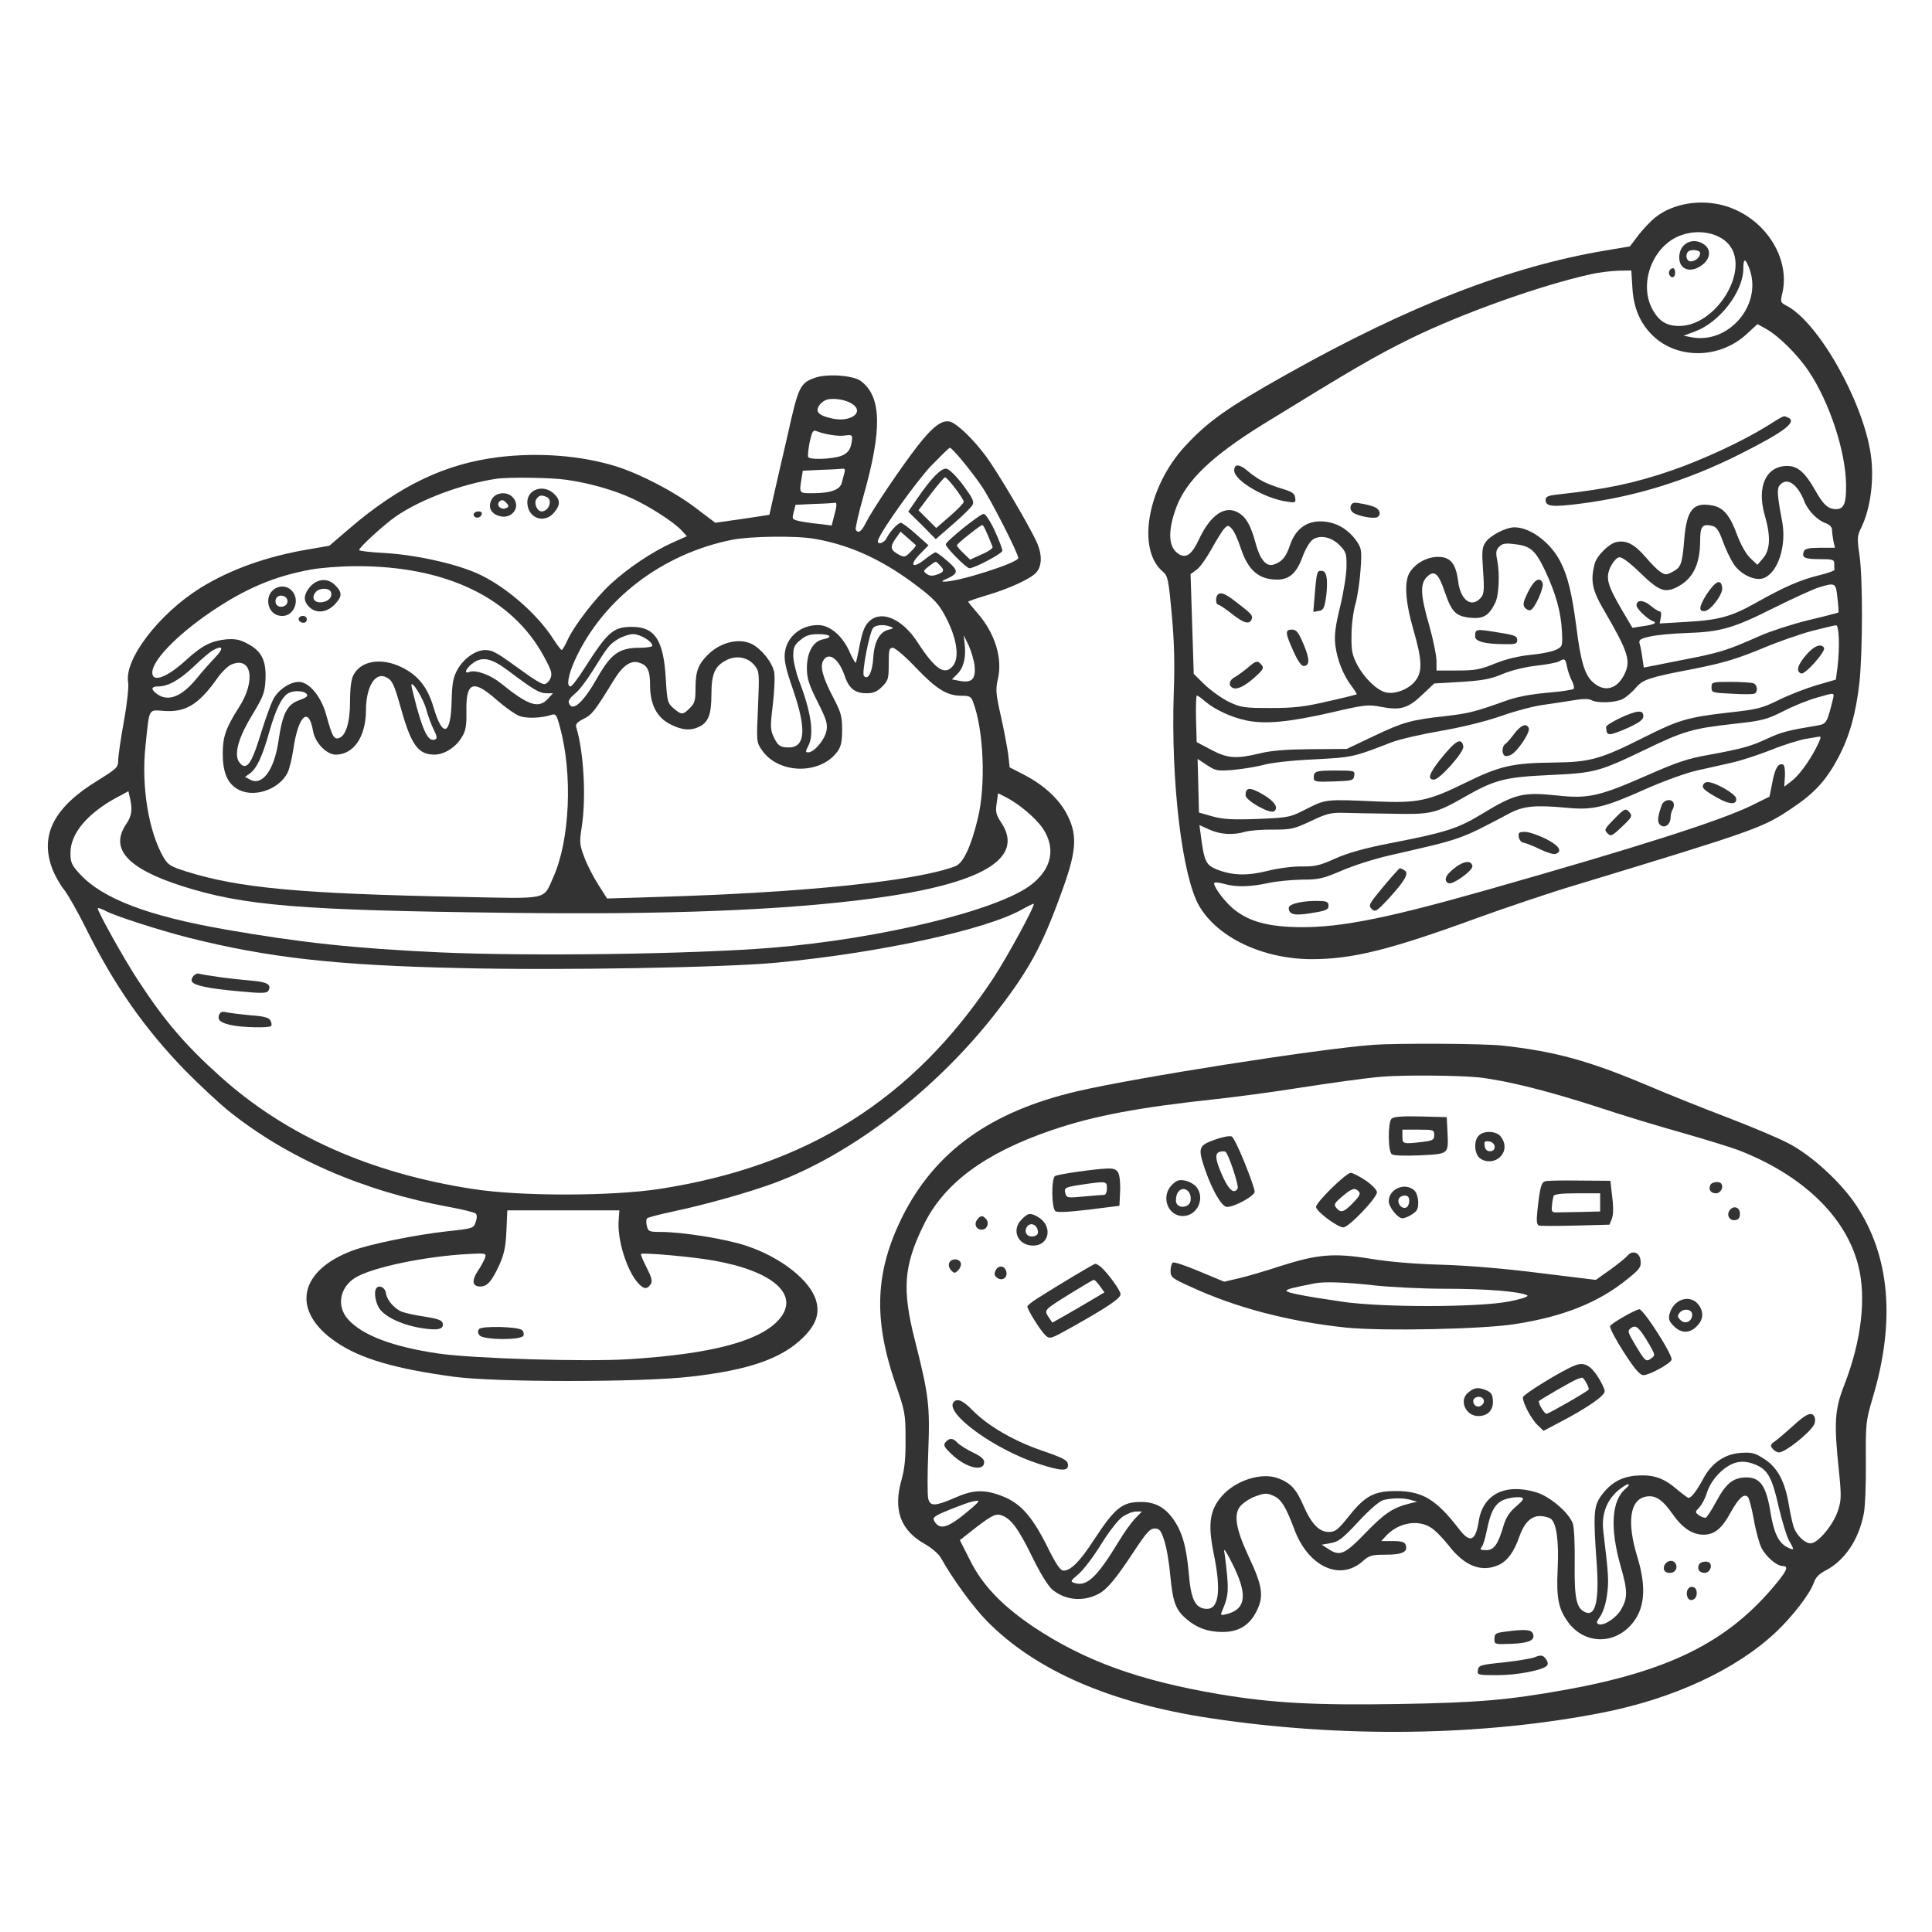 <?xml version="1.0" ?><!DOCTYPE svg  PUBLIC '-//W3C//DTD SVG 20010904//EN'  'http://www.w3.org/TR/2001/REC-SVG-20010904/DTD/svg10.dtd'><svg height="850pt" preserveAspectRatio="xMidYMid meet" version="1.0" viewBox="0 0 850 850" width="850pt" xmlns="http://www.w3.org/2000/svg">
<rect x="0" y="0" width="850" height="850" fill="#333333" stroke="none"/>
<g fill="#ffffff" stroke="none" transform="translate(0,850) scale(0.1,-0.1)">
<path d="M0 4250 l0 -4250 4250 0 4250 0 0 4250 0 4250 -4250 0 -4250 0 0 -4250z m7590 3344 c172 -51 287 -225 252 -382 -10 -41 -9 -43 18 -57 139 -72 334 -415 370 -650 17 -112 0 -243 -42 -328 -17 -34 -18 -45 -7 -120 15 -104 14 -420 0 -557 -15 -137 -43 -236 -91 -329 -55 -104 -106 -160 -208 -228 -128 -86 -157 -96 -957 -339 -104 -31 -300 -97 -435 -146 -378 -138 -542 -178 -720 -178 -214 1 -412 94 -494 234 -75 129 -125 545 -112 936 5 133 2 232 -9 350 -14 152 -17 166 -39 185 -116 97 -68 371 96 550 102 111 187 171 447 317 539 303 983 475 1405 546 l107 18 37 49 c20 26 54 62 74 78 77 62 201 83 308 51z m-3803 -770 c92 -69 95 -212 12 -506 -22 -77 -37 -144 -34 -149 12 -18 25 -8 46 34 31 60 151 238 226 335 67 86 110 118 145 106 31 -10 102 -78 157 -153 49 -66 188 -301 222 -376 25 -55 24 -106 -3 -135 -27 -28 -118 -70 -220 -100 -43 -13 -78 -25 -78 -27 0 -3 18 -25 40 -50 78 -89 112 -200 90 -292 -10 -44 -9 -63 14 -164 14 -63 28 -138 32 -168 l6 -55 64 -33 c89 -46 157 -110 191 -179 45 -91 39 -161 -30 -347 -81 -224 -140 -332 -274 -506 -262 -343 -640 -636 -987 -764 -114 -42 -302 -95 -449 -126 -56 -12 -106 -25 -110 -29 -4 -4 -5 -19 -1 -34 6 -24 10 -26 60 -26 98 0 288 -31 378 -61 153 -51 283 -154 307 -243 16 -58 -2 -105 -58 -161 -95 -93 -239 -143 -497 -172 -217 -25 -856 -25 -1040 0 -259 35 -412 80 -518 153 -198 135 -166 313 73 402 78 29 280 70 418 85 112 12 115 13 124 41 6 17 6 31 0 37 -5 5 -58 18 -118 29 -380 70 -714 216 -975 427 -41 34 -125 112 -186 174 -179 185 -310 372 -434 621 -37 75 -82 154 -99 175 -17 21 -40 62 -51 91 -56 149 8 272 203 390 80 50 87 56 87 86 0 18 11 95 25 172 14 76 22 153 19 171 -19 101 135 302 317 416 131 81 291 139 476 170 l92 16 90 77 c219 188 420 284 656 313 175 21 358 7 510 -39 110 -34 262 -113 356 -185 l86 -65 119 17 119 18 18 80 c10 44 38 167 63 274 46 208 54 225 117 248 51 20 170 12 204 -13z m2821 -2924 c230 -25 380 -66 632 -172 91 -39 251 -103 356 -143 105 -40 229 -92 274 -116 100 -52 229 -170 296 -271 149 -224 174 -511 73 -848 -30 -102 -31 -111 -30 -280 1 -96 -3 -199 -9 -229 -22 -115 -84 -207 -169 -251 -26 -13 -43 -30 -50 -51 -17 -50 -93 -149 -168 -220 -176 -165 -449 -292 -763 -354 -531 -104 -1146 -112 -1727 -24 -437 66 -766 209 -980 426 -62 63 -153 188 -204 280 -9 16 -41 44 -72 61 -105 60 -138 149 -101 280 14 49 19 98 18 182 0 110 -2 121 -47 250 -95 280 -86 486 32 725 144 289 389 465 771 554 256 60 1058 186 1300 204 109 8 480 6 568 -3z" id="1"/>
<path d="M7396 7465 c-122 -43 -187 -207 -128 -322 29 -56 64 -78 123 -77 156 2 304 235 221 351 -40 56 -134 78 -216 48z m102 -41 c28 -20 28 -55 0 -82 -53 -48 -112 -33 -110 29 2 59 61 88 110 53z m-128 -124 c0 -21 -15 -27 -25 -10 -7 12 2 30 16 30 5 0 9 -9 9 -20z" id="2"/>
<path d="M7427 7393 c-14 -14 -7 -43 11 -43 21 0 42 18 42 37 0 13 -41 18 -53 6z" id="3"/>
<path d="M7670 7319 c0 -102 -104 -237 -212 -277 l-51 -19 36 -7 c161 -30 308 139 256 295 -19 54 -29 57 -29 8z" id="4"/>
<path d="M7001 7294 c-223 -49 -570 -173 -796 -284 -158 -78 -254 -134 -650 -378 -223 -138 -335 -246 -379 -362 -41 -110 -36 -183 14 -210 31 -16 55 3 85 67 51 109 115 152 174 117 34 -20 54 -55 76 -137 19 -69 46 -101 78 -91 36 11 55 33 72 84 26 79 83 116 162 104 53 -8 99 -38 131 -84 22 -32 24 -42 18 -125 -3 -49 -13 -117 -22 -150 -10 -33 -18 -96 -18 -140 -1 -68 3 -88 26 -131 30 -57 85 -110 124 -120 39 -10 99 12 128 47 35 41 34 91 -5 226 -37 128 -42 216 -16 256 26 40 76 67 124 67 54 0 78 -29 88 -106 10 -84 58 -120 99 -75 15 17 17 32 11 119 -6 84 -5 103 10 125 20 31 90 67 128 67 70 0 159 -67 202 -151 32 -61 51 -140 70 -285 20 -160 38 -216 76 -248 49 -42 102 -28 134 34 32 62 20 99 -88 285 -52 88 -60 129 -42 202 8 36 63 91 96 98 44 10 81 -10 129 -66 23 -27 52 -57 65 -65 21 -14 27 -14 53 0 38 20 43 33 52 143 11 131 39 165 124 149 48 -9 77 -43 108 -128 17 -45 40 -86 59 -104 l31 -29 24 28 c33 38 35 98 8 191 -36 125 6 216 99 216 46 0 78 -28 122 -105 36 -65 58 -85 93 -85 35 0 45 26 44 108 -2 147 -73 362 -164 498 -51 76 -134 158 -193 190 l-33 18 -51 -47 c-118 -106 -301 -108 -409 -4 -55 53 -85 121 -90 210 l-5 77 -56 -1 c-31 -1 -85 -7 -120 -15z m863 -630 c47 -18 -10 -62 -213 -164 -228 -114 -453 -184 -691 -215 -130 -17 -160 -14 -160 15 0 15 10 20 58 25 209 23 334 49 499 106 133 46 308 127 413 192 87 54 75 48 94 41z m-2311 -280 c17 -10 57 -25 87 -34 44 -13 56 -21 58 -39 4 -22 1 -24 -35 -18 -98 13 -233 93 -233 137 0 30 23 29 58 -1 18 -16 47 -36 65 -45z m493 -114 c25 -10 32 -34 14 -45 -15 -9 -84 4 -106 19 -11 8 -15 19 -11 31 6 14 14 16 43 10 20 -3 47 -10 60 -15z" id="5"/>
<path d="M7830 6365 c-13 -15 -11 -44 10 -155 22 -111 -18 -231 -82 -254 -38 -13 -101 17 -131 63 -13 20 -35 65 -47 99 -17 47 -28 64 -46 68 -44 11 -54 -1 -54 -63 0 -108 -33 -173 -106 -208 -51 -24 -77 -14 -160 67 -47 45 -79 69 -91 66 -10 -1 -26 -20 -37 -41 -23 -49 -15 -80 50 -191 l46 -78 46 7 c50 7 65 15 44 22 -24 9 -72 55 -72 69 0 26 29 26 61 0 17 -14 35 -26 41 -26 6 0 8 -12 5 -26 l-5 -27 118 7 c143 8 198 23 311 87 117 66 190 98 272 118 37 9 68 20 68 24 -1 4 -1 16 -1 27 0 18 -7 20 -64 20 -67 0 -80 7 -70 34 5 12 21 16 71 16 l66 0 -7 31 c-3 17 -6 39 -6 49 0 11 -11 22 -27 28 -36 12 -78 54 -94 95 -31 79 -78 110 -109 72z m-253 -451 c4 -27 -49 -98 -75 -102 -30 -5 -28 18 5 71 41 62 65 73 70 31z" id="6"/>
<path d="M5388 6176 c-9 -8 -34 -49 -57 -90 -22 -40 -52 -83 -67 -93 l-26 -19 7 -220 7 -219 50 -49 c28 -26 75 -60 107 -75 51 -24 67 -26 181 -26 101 0 149 5 250 29 69 15 127 30 129 31 1 2 -9 19 -23 37 -37 49 -63 115 -71 179 -5 43 -1 80 21 170 15 62 28 142 28 176 1 55 -2 65 -28 92 -36 38 -87 49 -119 28 -14 -9 -33 -41 -46 -76 -26 -72 -58 -101 -112 -101 -81 0 -128 41 -160 138 -12 37 -29 75 -39 85 -15 17 -19 17 -32 3z m450 -231 c1 -22 -1 -60 -6 -85 -6 -37 -12 -46 -31 -48 l-23 -4 7 84 c8 94 10 100 33 96 12 -2 18 -15 20 -43z m-412 -84 c80 -61 87 -68 81 -85 -10 -25 -34 -19 -88 24 -28 22 -55 40 -60 40 -10 0 -12 33 -2 43 12 13 30 7 69 -22z m309 -195 c28 -66 28 -96 0 -96 -10 0 -27 25 -45 66 -36 80 -37 94 -6 94 20 0 28 -11 51 -64z m-184 -92 c11 -13 6 -21 -32 -55 -45 -40 -80 -56 -98 -44 -18 11 -12 34 12 46 12 7 37 25 55 40 38 33 45 35 63 13z" id="7"/>
<path d="M6596 6095 c-14 -14 -16 -26 -9 -59 12 -63 8 -158 -10 -191 -28 -55 -51 -68 -108 -63 -64 7 -82 25 -112 112 -28 84 -47 100 -79 68 -31 -31 -29 -80 11 -217 17 -61 31 -130 31 -153 l0 -42 91 0 c78 0 101 4 167 31 50 20 105 33 157 38 44 4 94 14 110 22 29 14 30 16 27 79 -4 87 -27 168 -73 267 -44 93 -65 111 -136 119 -39 5 -53 3 -67 -11z m191 -161 c7 -18 -34 -111 -53 -118 -7 -3 -18 2 -25 10 -10 13 -8 25 14 70 27 54 52 69 64 38z m-187 -218 c64 -10 75 -15 75 -31 0 -18 -7 -20 -55 -19 -85 0 -130 12 -130 33 0 35 1 35 110 17z" id="8"/>
<path d="M8000 5915 c-25 -8 -112 -48 -195 -89 -179 -90 -234 -106 -384 -111 -63 -2 -137 -9 -164 -16 -43 -10 -48 -14 -43 -33 4 -11 9 -39 12 -62 l6 -41 167 33 c167 32 199 42 345 107 43 19 137 50 210 68 72 17 132 33 134 34 2 2 0 30 -4 64 -7 68 -9 69 -84 46z" id="9"/>
<path d="M7971 5724 c-52 -14 -147 -47 -211 -74 -121 -50 -178 -67 -320 -95 -184 -35 -213 -45 -243 -81 -16 -19 -42 -41 -57 -49 -33 -17 -112 -20 -139 -5 -12 6 -38 6 -72 0 -30 -5 -89 -14 -132 -20 -43 -5 -131 -28 -195 -51 -73 -25 -173 -49 -265 -65 -82 -14 -178 -36 -215 -50 -170 -66 -172 -66 -342 -75 -94 -4 -189 -15 -220 -24 -30 -8 -90 -18 -132 -22 -73 -6 -80 -4 -118 21 l-41 27 3 -118 3 -118 60 -17 c48 -13 88 -15 200 -11 138 6 141 7 215 45 84 42 82 42 305 32 182 -8 229 2 390 81 152 75 209 88 385 90 168 2 208 13 411 115 143 72 187 85 364 105 127 14 147 19 220 55 44 22 119 51 166 65 l86 25 7 52 c11 92 7 188 -6 187 -7 0 -55 -12 -107 -25z m54 -74 c9 -15 -84 -120 -101 -113 -23 9 -16 37 22 81 34 40 66 53 79 32z m-311 -156 c19 -7 21 -40 4 -46 -7 -3 -52 -3 -100 0 -85 4 -88 5 -88 28 0 23 2 24 84 24 46 0 91 -3 100 -6z m-484 -145 c0 -15 -16 -27 -65 -50 -35 -16 -71 -29 -80 -29 -14 0 -17 4 -19 31 -1 13 110 67 142 68 16 1 22 -5 22 -20z m-504 -53 c7 -18 -49 -101 -77 -116 -10 -6 -24 -8 -29 -5 -14 9 -12 43 3 52 6 4 25 25 40 46 29 38 54 47 63 23z m-288 -80 c5 -23 -104 -146 -129 -146 -30 0 -22 26 27 88 68 85 94 100 102 58z m-480 -128 c-3 -22 -8 -23 -90 -26 -80 -3 -88 -1 -88 16 0 29 8 32 97 32 82 0 84 -1 81 -22z m-402 -83 c51 -30 70 -58 50 -74 -17 -14 -125 46 -126 70 0 36 19 37 76 4z" id="10"/>
<path d="M6859 5590 c-9 -5 -55 -14 -102 -19 -51 -6 -110 -21 -148 -37 -52 -22 -87 -28 -181 -34 l-118 -7 -53 -50 c-63 -60 -96 -69 -180 -53 -58 11 -72 10 -217 -24 -188 -43 -293 -53 -375 -36 -67 14 -137 46 -183 84 -16 15 -33 26 -36 26 -4 0 -5 -46 -4 -102 l3 -103 64 -34 c73 -38 109 -41 216 -15 49 12 116 17 225 18 l155 1 120 57 c128 61 163 71 319 88 100 12 124 18 256 65 51 19 110 30 185 37 60 5 114 13 118 17 4 4 1 21 -8 37 -8 16 -18 44 -21 62 -7 34 -10 37 -35 22z" id="11"/>
<path d="M7991 5430 c-36 -10 -101 -36 -145 -59 -74 -37 -92 -42 -221 -56 -178 -20 -218 -31 -393 -116 -198 -95 -218 -100 -417 -109 -193 -9 -238 -20 -371 -96 -130 -74 -148 -78 -324 -74 -85 1 -182 3 -215 4 -50 1 -73 -5 -139 -37 -73 -34 -85 -37 -165 -37 -47 1 -102 -4 -121 -9 -53 -16 -110 -13 -159 9 l-44 20 7 -52 c14 -107 22 -124 69 -143 68 -27 133 -29 222 -7 46 12 110 20 150 20 60 -1 82 4 150 35 56 25 128 45 240 67 243 47 298 64 405 129 146 89 180 97 333 81 134 -15 185 -3 394 89 129 57 179 74 271 90 147 27 184 37 261 73 58 27 89 35 216 56 41 7 43 11 69 115 7 31 10 31 -73 7z" id="12"/>
<path d="M7943 5249 c-28 -5 -96 -26 -150 -48 -54 -21 -129 -46 -168 -55 -38 -9 -110 -25 -160 -36 -51 -12 -147 -47 -224 -81 -181 -81 -232 -94 -346 -83 -143 13 -193 8 -255 -25 -223 -118 -206 -111 -529 -185 -62 -14 -156 -44 -207 -66 -84 -36 -103 -40 -176 -40 -46 -1 -112 -7 -148 -15 -78 -17 -142 -19 -193 -4 -22 6 -41 8 -44 5 -9 -9 38 -75 79 -111 63 -53 136 -77 255 -83 191 -9 393 29 852 159 670 190 1041 308 1179 376 l77 38 13 65 c12 62 26 84 47 76 6 -2 9 -24 8 -50 l-3 -47 29 22 c34 25 78 85 110 146 23 46 25 54 14 52 -5 -1 -31 -5 -60 -10z m-358 -217 c27 -15 51 -34 53 -43 6 -31 -29 -30 -84 2 -58 33 -69 43 -59 59 10 16 37 11 90 -18z m-222 -65 c3 -8 1 -20 -4 -28 -5 -8 -9 -24 -9 -35 0 -31 -26 -50 -45 -34 -15 12 -13 35 6 88 9 24 44 30 52 9z m-192 -43 c11 -14 7 -22 -35 -61 -44 -42 -49 -44 -64 -29 -15 15 -13 19 28 61 49 50 52 51 71 29z m-371 -114 c59 -30 76 -55 44 -67 -8 -3 -39 6 -67 20 -29 14 -61 27 -72 29 -12 2 -21 12 -23 26 -3 19 1 22 28 22 17 0 57 -14 90 -30z m-322 -120 c3 -19 -85 -83 -104 -76 -21 8 -17 30 9 53 48 44 89 53 95 23z m-298 -20 c20 -12 1 -45 -71 -124 -53 -57 -59 -60 -74 -45 -16 15 -12 22 51 98 37 44 70 81 73 81 3 0 13 -4 21 -10z m-335 -155 c0 -17 -11 -22 -74 -32 -77 -13 -101 -7 -101 23 0 18 67 33 140 30 28 -1 35 -5 35 -21z" id="13"/>
<path d="M3643 6743 c-13 -2 -30 -14 -38 -26 -20 -28 -4 -45 55 -58 83 -19 146 28 88 65 -27 17 -74 25 -105 19z" id="14"/>
<path d="M3562 6554 c-6 -31 -9 -61 -6 -65 8 -13 104 -9 144 5 33 12 46 33 49 78 1 13 -5 16 -31 12 -30 -5 -91 5 -128 20 -13 5 -18 -5 -28 -50z" id="15"/>
<path d="M4095 6449 c-66 -71 -213 -276 -231 -323 -10 -25 24 -19 37 7 16 31 50 67 63 67 6 -1 36 -23 66 -50 l55 -49 -38 -39 c-49 -50 -32 -66 22 -23 21 17 43 31 47 31 5 0 29 -18 53 -39 49 -42 48 -54 -3 -77 -23 -10 -26 -13 -11 -13 61 -1 325 83 325 104 0 20 -118 252 -161 316 -48 70 -130 169 -140 169 -4 0 -41 -37 -84 -81z m142 -83 c40 -54 50 -73 42 -87 -5 -10 -43 -48 -85 -84 l-77 -67 -60 61 -61 60 37 54 c65 95 108 138 131 135 12 -2 42 -31 73 -72z m139 -200 c19 -41 34 -81 34 -89 0 -12 -122 -77 -145 -77 -13 0 -105 92 -104 105 0 13 150 134 167 134 7 1 29 -32 48 -73z" id="16"/>
<path d="M4096 6328 l-55 -73 39 -39 39 -39 60 52 c34 29 61 58 61 63 0 14 -72 108 -82 108 -4 0 -32 -33 -62 -72z" id="17"/>
<path d="M4263 6148 c-29 -22 -53 -44 -53 -47 0 -4 13 -20 29 -35 l29 -28 51 23 c29 12 50 27 48 33 -31 77 -40 96 -46 96 -3 0 -30 -19 -58 -42z" id="18"/>
<path d="M3614 6433 l-82 -4 -6 -37 c-10 -62 -10 -62 47 -62 82 0 124 15 131 48 4 15 9 35 12 45 3 10 0 16 -8 15 -7 -1 -50 -4 -94 -5z" id="19"/>
<path d="M2180 6393 c-150 -23 -329 -90 -437 -164 -51 -35 -163 -137 -163 -149 0 -4 51 -10 113 -13 132 -8 295 -43 398 -86 123 -52 271 -178 345 -295 16 -25 32 -45 35 -46 3 0 15 19 25 42 28 63 122 185 191 249 76 70 181 140 268 180 l67 30 -23 25 c-35 38 -146 109 -222 143 -79 36 -186 66 -284 80 -68 10 -258 13 -313 4z m257 -65 c29 -27 29 -50 0 -84 -44 -51 -117 -22 -117 46 0 58 71 81 117 38z m-183 -14 c43 -42 -3 -104 -61 -83 -37 12 -48 44 -27 76 17 27 65 31 88 7z m-134 -73 c0 -14 -18 -23 -30 -16 -6 4 -8 11 -5 16 8 12 35 12 35 0z" id="20"/>
<path d="M2361 6306 c-14 -17 1 -56 22 -56 33 0 50 53 21 64 -23 9 -30 8 -43 -8z" id="21"/>
<path d="M2194 6289 c-9 -16 12 -33 31 -25 14 5 15 9 5 21 -15 18 -26 19 -36 4z" id="22"/>
<path d="M3583 6283 l-83 -4 -8 -32 c-8 -30 -7 -32 22 -39 17 -4 57 -10 88 -13 l57 -7 10 39 c13 45 14 64 4 61 -5 -1 -45 -4 -90 -5z" id="23"/>
<path d="M3940 6130 c-25 -36 -23 -50 14 -70 25 -13 29 -12 53 13 15 14 25 28 22 29 -2 2 -18 16 -35 31 l-32 28 -22 -31z" id="24"/>
<path d="M3220 6125 c-308 -62 -569 -262 -691 -530 -29 -65 -38 -115 -19 -115 6 0 33 35 60 78 105 164 128 184 211 184 100 0 138 -58 148 -225 6 -103 8 -110 34 -133 35 -30 42 -30 72 1 22 21 25 33 25 90 0 72 13 105 57 147 56 54 137 72 192 44 43 -23 89 -81 97 -123 4 -20 1 -85 -6 -144 -12 -100 -11 -110 6 -146 16 -31 25 -39 52 -41 85 -8 94 70 31 254 -32 92 -40 128 -36 162 8 70 70 122 146 122 53 0 110 -49 141 -123 13 -28 24 -47 26 -42 2 6 10 44 18 85 12 58 22 80 43 99 54 47 144 7 210 -95 78 -120 120 -148 156 -103 28 35 18 114 -27 204 -28 56 -48 81 -98 121 -162 130 -315 204 -482 233 -80 15 -286 12 -366 -4z" id="25"/>
<path d="M4087 6009 c-26 -20 -26 -22 -10 -34 12 -9 25 -10 45 -3 32 11 35 20 12 42 -19 19 -13 20 -47 -5z" id="26"/>
<path d="M1367 5994 c-160 -29 -289 -84 -442 -188 -149 -102 -255 -212 -255 -265 0 -46 65 -22 151 57 68 62 108 82 173 89 40 3 60 0 95 -19 62 -32 83 -75 79 -158 -3 -58 -10 -75 -55 -150 -60 -97 -82 -168 -65 -206 7 -13 18 -24 27 -24 22 0 40 35 75 150 18 58 41 121 51 141 21 43 74 79 114 79 44 0 97 -63 119 -141 27 -97 34 -111 54 -107 32 6 52 66 52 161 0 59 5 98 15 117 33 64 124 78 213 34 73 -36 114 -89 140 -178 40 -135 76 -121 79 32 2 76 7 102 25 135 28 50 80 87 123 87 33 0 50 -10 171 -98 39 -29 78 -52 88 -52 9 0 21 11 27 24 10 21 6 35 -27 96 -140 260 -433 401 -829 399 -66 0 -155 -7 -198 -15z m108 -69 c32 -32 31 -50 -4 -86 -35 -35 -81 -39 -111 -9 -24 24 -25 48 -4 78 32 46 84 53 119 17z m-190 -25 c36 -40 9 -110 -43 -110 -36 0 -62 27 -62 66 0 57 68 85 105 44z m65 -125 c0 -8 -6 -15 -14 -15 -17 0 -28 14 -19 24 12 12 33 6 33 -9z" id="27"/>
<path d="M1392 5898 c-23 -23 -14 -48 17 -48 32 0 56 22 47 45 -6 18 -47 20 -64 3z" id="28"/>
<path d="M1214 5865 c-4 -9 -2 -21 4 -27 16 -16 47 -5 47 17 0 26 -42 34 -51 10z" id="29"/>
<path d="M3841 5737 c-16 -20 -51 -200 -40 -211 18 -20 37 16 41 79 4 72 28 116 69 125 21 5 22 7 6 13 -29 11 -64 8 -76 -6z" id="30"/>
<path d="M2720 5689 c-39 -24 -45 -32 -113 -141 -26 -42 -61 -88 -79 -101 -20 -17 -29 -30 -25 -41 16 -40 64 4 126 114 59 103 95 130 184 130 31 0 57 4 57 9 0 19 -53 51 -84 51 -17 0 -47 -10 -66 -21z" id="31"/>
<path d="M3521 5684 c-26 -21 -31 -33 -31 -69 0 -23 12 -74 26 -111 53 -138 67 -235 40 -286 -13 -25 -13 -28 0 -28 26 0 72 55 80 94 6 32 0 51 -40 130 -38 76 -46 102 -46 147 0 68 27 117 70 126 47 9 35 23 -19 23 -39 0 -56 -6 -80 -26z" id="32"/>
<path d="M4244 5668 c7 -58 -4 -105 -31 -132 l-25 -25 36 -7 c52 -9 69 8 64 66 -3 25 -15 65 -26 90 l-22 45 4 -37z" id="33"/>
<path d="M935 5638 c-11 -6 -48 -37 -82 -70 -64 -60 -113 -88 -158 -88 -31 0 -32 -14 -3 -34 49 -35 109 -10 174 70 22 27 58 68 80 91 41 42 35 57 -11 31z" id="34"/>
<path d="M3910 5579 c0 -65 -2 -73 -29 -100 -22 -22 -39 -29 -68 -29 -52 0 -78 21 -97 77 -26 77 -72 108 -95 65 -14 -26 0 -75 45 -161 34 -65 39 -82 39 -142 0 -53 -5 -74 -21 -96 -76 -103 -260 -99 -332 7 -24 34 -24 38 -17 190 6 149 6 156 -15 182 -29 37 -82 47 -127 22 -48 -25 -63 -60 -63 -148 0 -87 -13 -122 -51 -142 -39 -20 -78 -17 -129 9 -60 30 -90 87 -90 173 0 65 -11 87 -49 99 -35 11 -71 -13 -109 -75 -86 -140 -98 -155 -135 -173 -28 -14 -36 -24 -32 -36 33 -106 45 -311 24 -442 -10 -64 -9 -76 12 -131 12 -33 40 -87 61 -120 l39 -61 227 7 c643 19 1134 70 1305 135 35 13 69 86 99 210 36 147 26 390 -21 513 -8 23 -16 27 -48 27 -65 -1 -112 28 -202 122 -46 49 -93 89 -103 89 -16 0 -18 -9 -18 -71z" id="35"/>
<path d="M2076 5579 c-29 -23 -35 -45 -10 -35 27 10 91 -13 136 -49 122 -99 167 -114 208 -70 l23 25 -29 0 c-31 0 -59 17 -169 100 -75 56 -115 64 -159 29z" id="36"/>
<path d="M1017 5576 c-14 -6 -40 -31 -58 -56 -83 -118 -140 -154 -235 -148 -73 5 -66 18 -84 -155 -19 -177 14 -377 80 -490 19 -32 32 -40 99 -61 232 -73 499 -98 1213 -112 387 -8 357 -15 402 86 74 164 86 457 29 663 -14 52 -18 58 -37 52 -41 -14 -105 -17 -138 -6 -19 6 -64 38 -102 71 -105 93 -137 81 -134 -53 1 -58 -3 -83 -19 -108 -26 -46 -78 -79 -122 -79 -71 0 -102 43 -146 200 -31 109 -38 126 -65 140 -49 26 -90 -41 -90 -147 -1 -115 -54 -193 -133 -193 -41 0 -92 54 -100 105 -19 111 -66 65 -87 -85 -6 -39 -17 -84 -25 -100 -40 -77 -154 -113 -223 -70 -43 27 -62 74 -62 155 0 74 14 113 70 201 77 118 58 229 -33 190z" id="37"/>
<path d="M1810 5485 c0 -6 11 -48 23 -95 33 -119 54 -155 82 -143 9 3 8 14 -6 41 -10 20 -26 62 -34 92 -13 48 -65 131 -65 105z" id="38"/>
<path d="M1268 5450 c-29 -17 -55 -72 -83 -169 -30 -108 -56 -163 -86 -184 l-21 -15 22 -12 c54 -29 106 41 125 169 18 123 38 162 93 181 33 12 39 19 30 28 -14 14 -56 15 -80 2z" id="39"/>
<path d="M511 4990 c-128 -70 -201 -158 -201 -242 0 -43 5 -54 42 -94 100 -108 298 -184 643 -244 327 -57 567 -83 940 -100 392 -18 1111 -8 1458 20 481 39 1004 166 1147 280 88 70 105 158 49 244 -32 47 -105 109 -166 140 l-32 16 -6 -44 c-6 -37 -3 -50 20 -85 106 -159 -87 -272 -575 -335 -386 -51 -902 -71 -1595 -62 -917 11 -1164 31 -1435 118 -240 77 -318 164 -245 272 25 36 29 65 16 118 l-6 27 -54 -29z" id="40"/>
<path d="M4495 4498 c-159 -89 -624 -190 -1075 -233 -228 -22 -958 -35 -1400 -24 -544 12 -843 46 -1192 134 -125 32 -313 92 -361 116 -20 11 -37 16 -37 13 0 -16 118 -227 178 -318 117 -179 210 -287 361 -422 290 -261 662 -426 1111 -495 210 -33 610 -32 820 0 651 100 1118 395 1470 927 61 93 186 322 178 328 -1 1 -25 -10 -53 -26z m-3528 -297 c43 -6 108 -13 145 -16 66 -6 84 -18 68 -45 -6 -10 -31 -11 -132 -1 -131 12 -193 25 -203 42 -9 14 15 41 31 35 6 -2 47 -9 91 -15z m136 -168 c59 -4 80 -10 87 -23 5 -10 6 -20 3 -24 -9 -9 -120 -7 -171 3 -51 10 -67 23 -58 46 5 13 13 16 34 11 15 -3 62 -9 105 -13z" id="41"/>
<path d="M2228 3085 c-3 -71 -10 -102 -31 -150 -34 -73 -53 -95 -84 -95 -35 0 -39 25 -11 68 14 20 28 47 32 58 6 20 4 21 -71 17 -193 -10 -427 -59 -501 -105 -67 -42 -82 -124 -32 -181 62 -71 198 -123 400 -152 148 -22 649 -37 835 -25 370 23 585 81 666 179 87 106 -31 209 -291 255 -94 17 -311 36 -320 29 -2 -2 9 -29 25 -60 21 -41 26 -59 19 -71 -16 -25 -30 -25 -54 0 -51 53 -96 195 -88 282 l3 41 -246 0 -247 0 -4 -90z m-530 -275 c4 -30 38 -69 72 -82 14 -5 59 -15 100 -21 58 -9 76 -16 78 -30 5 -26 -24 -32 -100 -19 -87 15 -163 53 -183 92 -16 31 -20 72 -8 84 14 14 38 0 41 -24z m599 -162 c6 -5 9 -16 6 -24 -8 -21 -176 -20 -193 1 -9 11 -9 19 -2 28 12 14 170 11 189 -5z" id="42"/>
<path d="M6080 3763 c-80 -7 -216 -26 -390 -53 -102 -16 -252 -36 -335 -45 -346 -37 -543 -74 -730 -138 -294 -101 -473 -234 -562 -418 -87 -178 -95 -281 -38 -505 61 -241 67 -287 59 -491 -4 -100 -4 -193 0 -207 8 -34 31 -33 116 4 81 36 129 38 206 9 82 -31 132 -86 199 -218 40 -82 60 -111 74 -111 32 0 72 40 133 134 94 143 125 168 208 168 60 0 103 -22 140 -73 41 -57 59 -120 70 -239 9 -114 27 -153 73 -158 59 -7 72 74 36 247 -25 126 -17 187 36 248 60 70 176 107 249 79 55 -21 79 -47 111 -121 35 -80 69 -115 111 -115 29 0 40 9 89 70 71 89 110 110 207 110 116 0 177 -37 277 -167 49 -64 73 -54 87 36 19 117 116 166 251 126 62 -18 147 -91 163 -139 6 -19 9 -93 8 -177 -2 -153 8 -198 49 -213 43 -17 59 55 48 213 -16 218 -13 253 17 297 42 59 90 87 158 92 74 5 119 -10 176 -59 25 -21 49 -39 53 -39 12 0 36 31 65 85 37 69 94 108 165 113 49 3 62 0 103 -27 58 -37 91 -98 108 -201 7 -41 17 -86 22 -100 14 -37 49 -70 74 -70 32 0 99 80 120 143 15 46 16 63 4 181 -22 209 -18 266 25 375 75 193 97 385 60 526 -56 215 -246 396 -527 505 -29 11 -138 45 -243 75 -104 29 -269 79 -365 111 -227 74 -411 120 -535 134 -88 9 -328 11 -425 3z m288 -238 c5 -105 9 -101 -120 -108 -71 -3 -118 -1 -125 5 -17 14 -17 140 -1 156 9 9 47 12 128 10 l115 -3 3 -60z m236 -27 c22 -31 20 -64 -4 -88 -24 -24 -67 -26 -92 -3 -22 20 -24 76 -2 97 24 24 80 20 98 -6z m-1128 -114 c24 -59 44 -116 44 -127 0 -18 -87 -67 -122 -67 -22 0 -63 70 -95 161 -34 99 -31 109 42 135 33 12 66 18 74 14 8 -4 33 -56 57 -116z m-556 -44 c6 -11 10 -48 8 -83 l-3 -62 -135 -17 c-94 -11 -139 -13 -147 -6 -17 14 -18 144 -1 154 13 8 174 31 230 33 28 1 40 -4 48 -19z m1086 -32 c27 -18 50 -41 52 -52 5 -21 -123 -156 -148 -156 -25 0 -120 71 -120 90 0 20 132 150 153 150 8 0 37 -15 63 -32z m-743 -29 c41 -50 5 -129 -59 -129 -67 0 -98 87 -48 137 20 20 31 24 57 19 18 -3 40 -16 50 -27z m1830 -44 c6 -44 5 -80 -1 -96 l-11 -27 -148 -4 c-81 -2 -154 -2 -162 0 -10 4 -12 19 -7 66 11 102 17 125 35 129 9 3 77 4 151 3 l135 -1 8 -70z m481 56 c10 -16 -5 -41 -24 -41 -23 0 -34 16 -26 35 6 16 42 20 50 6z m-1352 -28 c18 -16 24 -68 10 -89 -9 -13 -46 -34 -62 -34 -20 0 -60 49 -60 75 0 54 71 85 112 48z m1433 -103 c0 -18 -6 -26 -21 -28 -26 -4 -40 24 -23 45 18 21 44 11 44 -17z m-3092 -12 c70 -37 57 -128 -18 -128 -67 0 -97 69 -50 115 27 28 37 30 68 13z m-224 -12 c15 -18 3 -46 -20 -46 -25 0 -35 26 -19 45 15 19 24 19 39 1z m2879 -183 c3 -28 -4 -37 -60 -82 -125 -101 -278 -163 -490 -196 -140 -23 -585 -32 -744 -16 -251 26 -488 88 -686 180 -82 37 -88 42 -88 70 0 16 5 33 10 36 6 4 59 -14 118 -39 l108 -45 64 15 c36 8 120 33 187 55 161 51 232 57 393 31 77 -13 194 -23 305 -26 112 -3 275 -16 433 -36 l253 -31 62 44 c35 25 69 53 77 62 22 27 55 15 58 -22z m-2991 -9 c3 -8 -2 -23 -11 -32 -14 -15 -18 -15 -31 -1 -9 9 -13 23 -9 32 8 21 43 22 51 1z m614 -16 c30 -25 89 -105 89 -122 0 -18 -56 -56 -209 -142 -100 -56 -102 -57 -122 -38 -21 19 -79 112 -79 126 0 4 19 20 43 35 96 61 250 153 256 153 4 0 14 -6 22 -12z m-413 -26 c4 -26 -22 -40 -43 -22 -11 9 -12 17 -4 32 13 25 43 19 47 -10z m3047 -145 c22 -31 18 -65 -10 -92 -31 -32 -69 -32 -101 1 -20 19 -24 31 -19 52 17 68 94 91 130 39z m-222 -62 c57 -81 106 -166 101 -178 -6 -17 -98 -67 -123 -67 -16 0 -38 25 -87 101 -36 56 -63 107 -60 115 5 12 110 72 129 74 4 0 22 -20 40 -45z m-225 -249 c17 -26 32 -57 32 -67 0 -20 -78 -74 -197 -136 l-72 -38 -25 24 c-28 26 -66 97 -66 123 0 13 176 121 230 141 38 15 65 2 98 -47z m-460 -105 c4 -43 -21 -71 -64 -71 -55 0 -86 68 -46 102 26 23 44 26 77 13 24 -9 31 -18 33 -44z m-2288 -47 c68 -68 179 -133 304 -176 88 -30 112 -42 114 -58 6 -34 -25 -34 -129 0 -197 64 -419 227 -372 273 16 16 42 4 83 -39z m3704 -30 c3 -8 2 -23 -3 -32 -21 -38 -127 -122 -154 -122 -8 0 -21 7 -28 16 -12 14 -10 19 10 33 13 9 49 40 80 68 58 54 84 65 95 37z m-3771 -112 c10 -10 40 -29 67 -42 34 -16 50 -29 50 -42 0 -45 -79 -27 -142 33 -34 32 -39 41 -28 54 17 20 33 19 53 -3z" id="43"/>
<path d="M6170 3500 c0 -33 2 -34 88 -24 46 6 52 9 52 30 0 23 -3 24 -70 24 l-70 0 0 -30z" id="44"/>
<path d="M6532 3458 c2 -15 10 -23 23 -23 30 0 27 39 -3 43 -20 3 -23 0 -20 -20z" id="45"/>
<path d="M5368 3433 c-25 -6 -22 -34 11 -108 28 -62 51 -80 66 -54 7 11 -41 156 -54 162 -3 2 -14 2 -23 0z" id="46"/>
<path d="M4765 3289 c-80 -12 -84 -14 -78 -39 5 -20 10 -21 82 -14 42 4 82 7 89 7 7 0 12 13 12 29 0 31 -2 32 -105 17z" id="47"/>
<path d="M5905 3236 c-34 -29 -38 -36 -26 -50 20 -24 33 -20 74 22 29 30 34 41 25 50 -18 18 -29 15 -73 -22z" id="48"/>
<path d="M5180 3250 c-6 -12 -8 -30 -5 -41 10 -29 59 -22 63 9 7 46 -38 70 -58 32z" id="49"/>
<path d="M6835 3238 c-2 -7 -6 -26 -7 -43 -3 -27 0 -30 25 -29 15 0 63 1 107 2 l80 2 0 40 0 40 -100 0 c-72 0 -102 -4 -105 -12z" id="50"/>
<path d="M6154 3225 c-8 -20 13 -45 32 -38 8 3 14 16 14 29 0 17 -6 24 -20 24 -11 0 -23 -7 -26 -15z" id="51"/>
<path d="M4520 3105 c-16 -20 -5 -45 19 -45 24 0 33 13 25 33 -8 22 -31 28 -44 12z" id="52"/>
<path d="M5785 2854 c-101 -20 -125 -26 -125 -33 0 -8 68 -22 245 -48 177 -26 603 -25 734 1 56 11 88 22 80 27 -31 17 -181 29 -357 29 -103 0 -245 7 -317 15 -125 14 -217 17 -260 9z" id="53"/>
<path d="M4711 2810 c-119 -74 -118 -73 -98 -104 l17 -25 60 34 c34 19 85 49 115 67 l54 32 -20 28 c-11 15 -23 28 -27 27 -4 0 -49 -27 -101 -59z" id="54"/>
<path d="M7390 2725 c-11 -13 -11 -19 4 -33 20 -20 51 -6 51 24 0 24 -37 30 -55 9z" id="55"/>
<path d="M7177 2658 c-18 -13 -17 -17 18 -76 44 -73 47 -75 70 -58 18 13 17 15 -7 58 -46 78 -60 91 -81 76z" id="56"/>
<path d="M6940 2433 c-20 -7 -170 -94 -170 -98 0 -15 25 -55 34 -55 9 0 172 93 185 106 6 5 -21 54 -28 53 -3 0 -13 -3 -21 -6z" id="57"/>
<path d="M6490 2350 c-18 -11 -4 -42 17 -38 10 2 19 10 21 19 4 19 -19 31 -38 19z" id="58"/>
<path d="M7605 2051 c-44 -26 -83 -75 -96 -121 -7 -22 -21 -49 -32 -61 -20 -21 -20 -22 -2 -36 11 -7 24 -12 30 -10 5 2 26 34 47 73 41 77 74 104 131 104 62 0 88 -38 107 -157 14 -86 35 -130 71 -149 34 -17 35 -15 10 28 -10 18 -31 86 -46 150 -28 127 -48 162 -101 184 -45 19 -83 17 -119 -5z" id="59"/>
<path d="M7116 1940 c-49 -44 -71 -105 -62 -178 23 -191 25 -219 16 -280 -5 -39 -18 -77 -30 -94 -17 -24 -18 -29 -6 -34 21 -8 74 26 96 61 32 54 32 84 0 195 -48 169 -40 291 24 342 11 10 16 18 9 18 -7 0 -28 -14 -47 -30z" id="60"/>
<path d="M5522 1916 c-19 -6 -45 -23 -59 -36 -38 -36 -29 -100 31 -229 60 -127 67 -173 36 -236 -31 -65 -79 -95 -151 -95 -64 0 -112 17 -158 56 -48 40 -61 74 -72 190 -5 58 -17 128 -27 157 -14 44 -21 52 -42 52 -21 0 -37 -18 -96 -108 -77 -116 -115 -162 -154 -181 -67 -34 -145 -26 -201 21 -19 17 -53 72 -90 148 -61 125 -95 169 -139 180 -21 5 -40 -5 -102 -52 l-75 -59 45 -89 c54 -109 141 -200 281 -294 223 -148 462 -235 816 -295 235 -39 419 -49 790 -43 347 6 478 17 735 63 446 81 702 206 907 446 64 75 75 98 47 98 -27 0 -73 40 -94 79 -10 21 -26 78 -34 126 -9 49 -20 93 -26 99 -17 17 -41 -5 -77 -70 -38 -70 -71 -96 -118 -96 -50 0 -94 30 -138 93 -44 63 -76 83 -118 74 -69 -15 -82 -114 -35 -266 42 -138 32 -235 -32 -302 -80 -85 -205 -77 -273 16 -43 59 -52 107 -46 233 6 123 -5 203 -30 222 -9 6 -31 12 -48 12 -39 0 -69 -30 -90 -89 -23 -67 -52 -107 -89 -125 -76 -36 -152 -7 -222 84 -26 33 -62 70 -80 80 -57 36 -142 20 -195 -36 l-22 -24 50 0 c38 0 52 -4 57 -16 12 -31 -13 -44 -86 -44 -64 0 -74 -3 -104 -30 -100 -87 -238 -22 -299 140 -36 97 -58 134 -90 148 -31 14 -40 14 -83 -2z m1852 -319 c-9 -25 -54 -22 -54 3 0 26 31 43 48 26 7 -7 10 -20 6 -29z m150 24 c10 -16 -5 -41 -24 -41 -23 0 -34 16 -26 35 6 16 42 20 50 6z m-59 -131 c0 -29 -32 -41 -41 -16 -9 24 4 48 23 44 12 -2 18 -12 18 -28z m-721 -177 c12 -29 -16 -42 -94 -45 -74 -3 -75 -3 -75 22 0 22 5 26 45 31 88 12 117 10 124 -8z m60 -116 c7 -11 7 -20 1 -26 -20 -20 -132 -41 -218 -41 -86 0 -88 1 -85 22 3 21 11 24 113 34 61 7 121 17 135 22 30 13 40 11 54 -11z" id="61"/>
<path d="M6642 1909 c-59 -12 -81 -44 -102 -148 -6 -30 -15 -61 -22 -68 -8 -10 -4 -13 21 -13 34 0 52 25 77 111 10 33 26 58 55 82 32 28 36 35 22 39 -10 2 -33 1 -51 -3z" id="62"/>
<path d="M6085 1900 c-18 -6 -61 -43 -110 -96 -68 -73 -86 -87 -120 -93 l-40 -7 28 -18 c52 -35 72 -26 166 71 83 86 121 111 196 129 l30 7 -25 7 c-34 11 -88 10 -125 0z" id="63"/>
<path d="M4275 1893 c-11 -2 -55 -18 -97 -35 -67 -27 -76 -34 -68 -49 25 -45 63 -32 165 56 39 34 39 37 0 28z" id="64"/>
<path d="M4939 1827 c-19 -13 -59 -64 -95 -122 -34 -55 -79 -114 -100 -131 -36 -31 -36 -32 -15 -39 53 -16 98 27 191 180 23 39 56 85 73 103 l31 32 -26 0 c-14 0 -40 -10 -59 -23z" id="65"/>
<path d="M5386 1675 c3 -16 9 -65 13 -108 6 -74 3 -96 -24 -159 -6 -15 -3 -16 27 -8 81 23 87 88 19 222 -23 46 -38 70 -35 53z" id="66"/>
</g>
</svg>